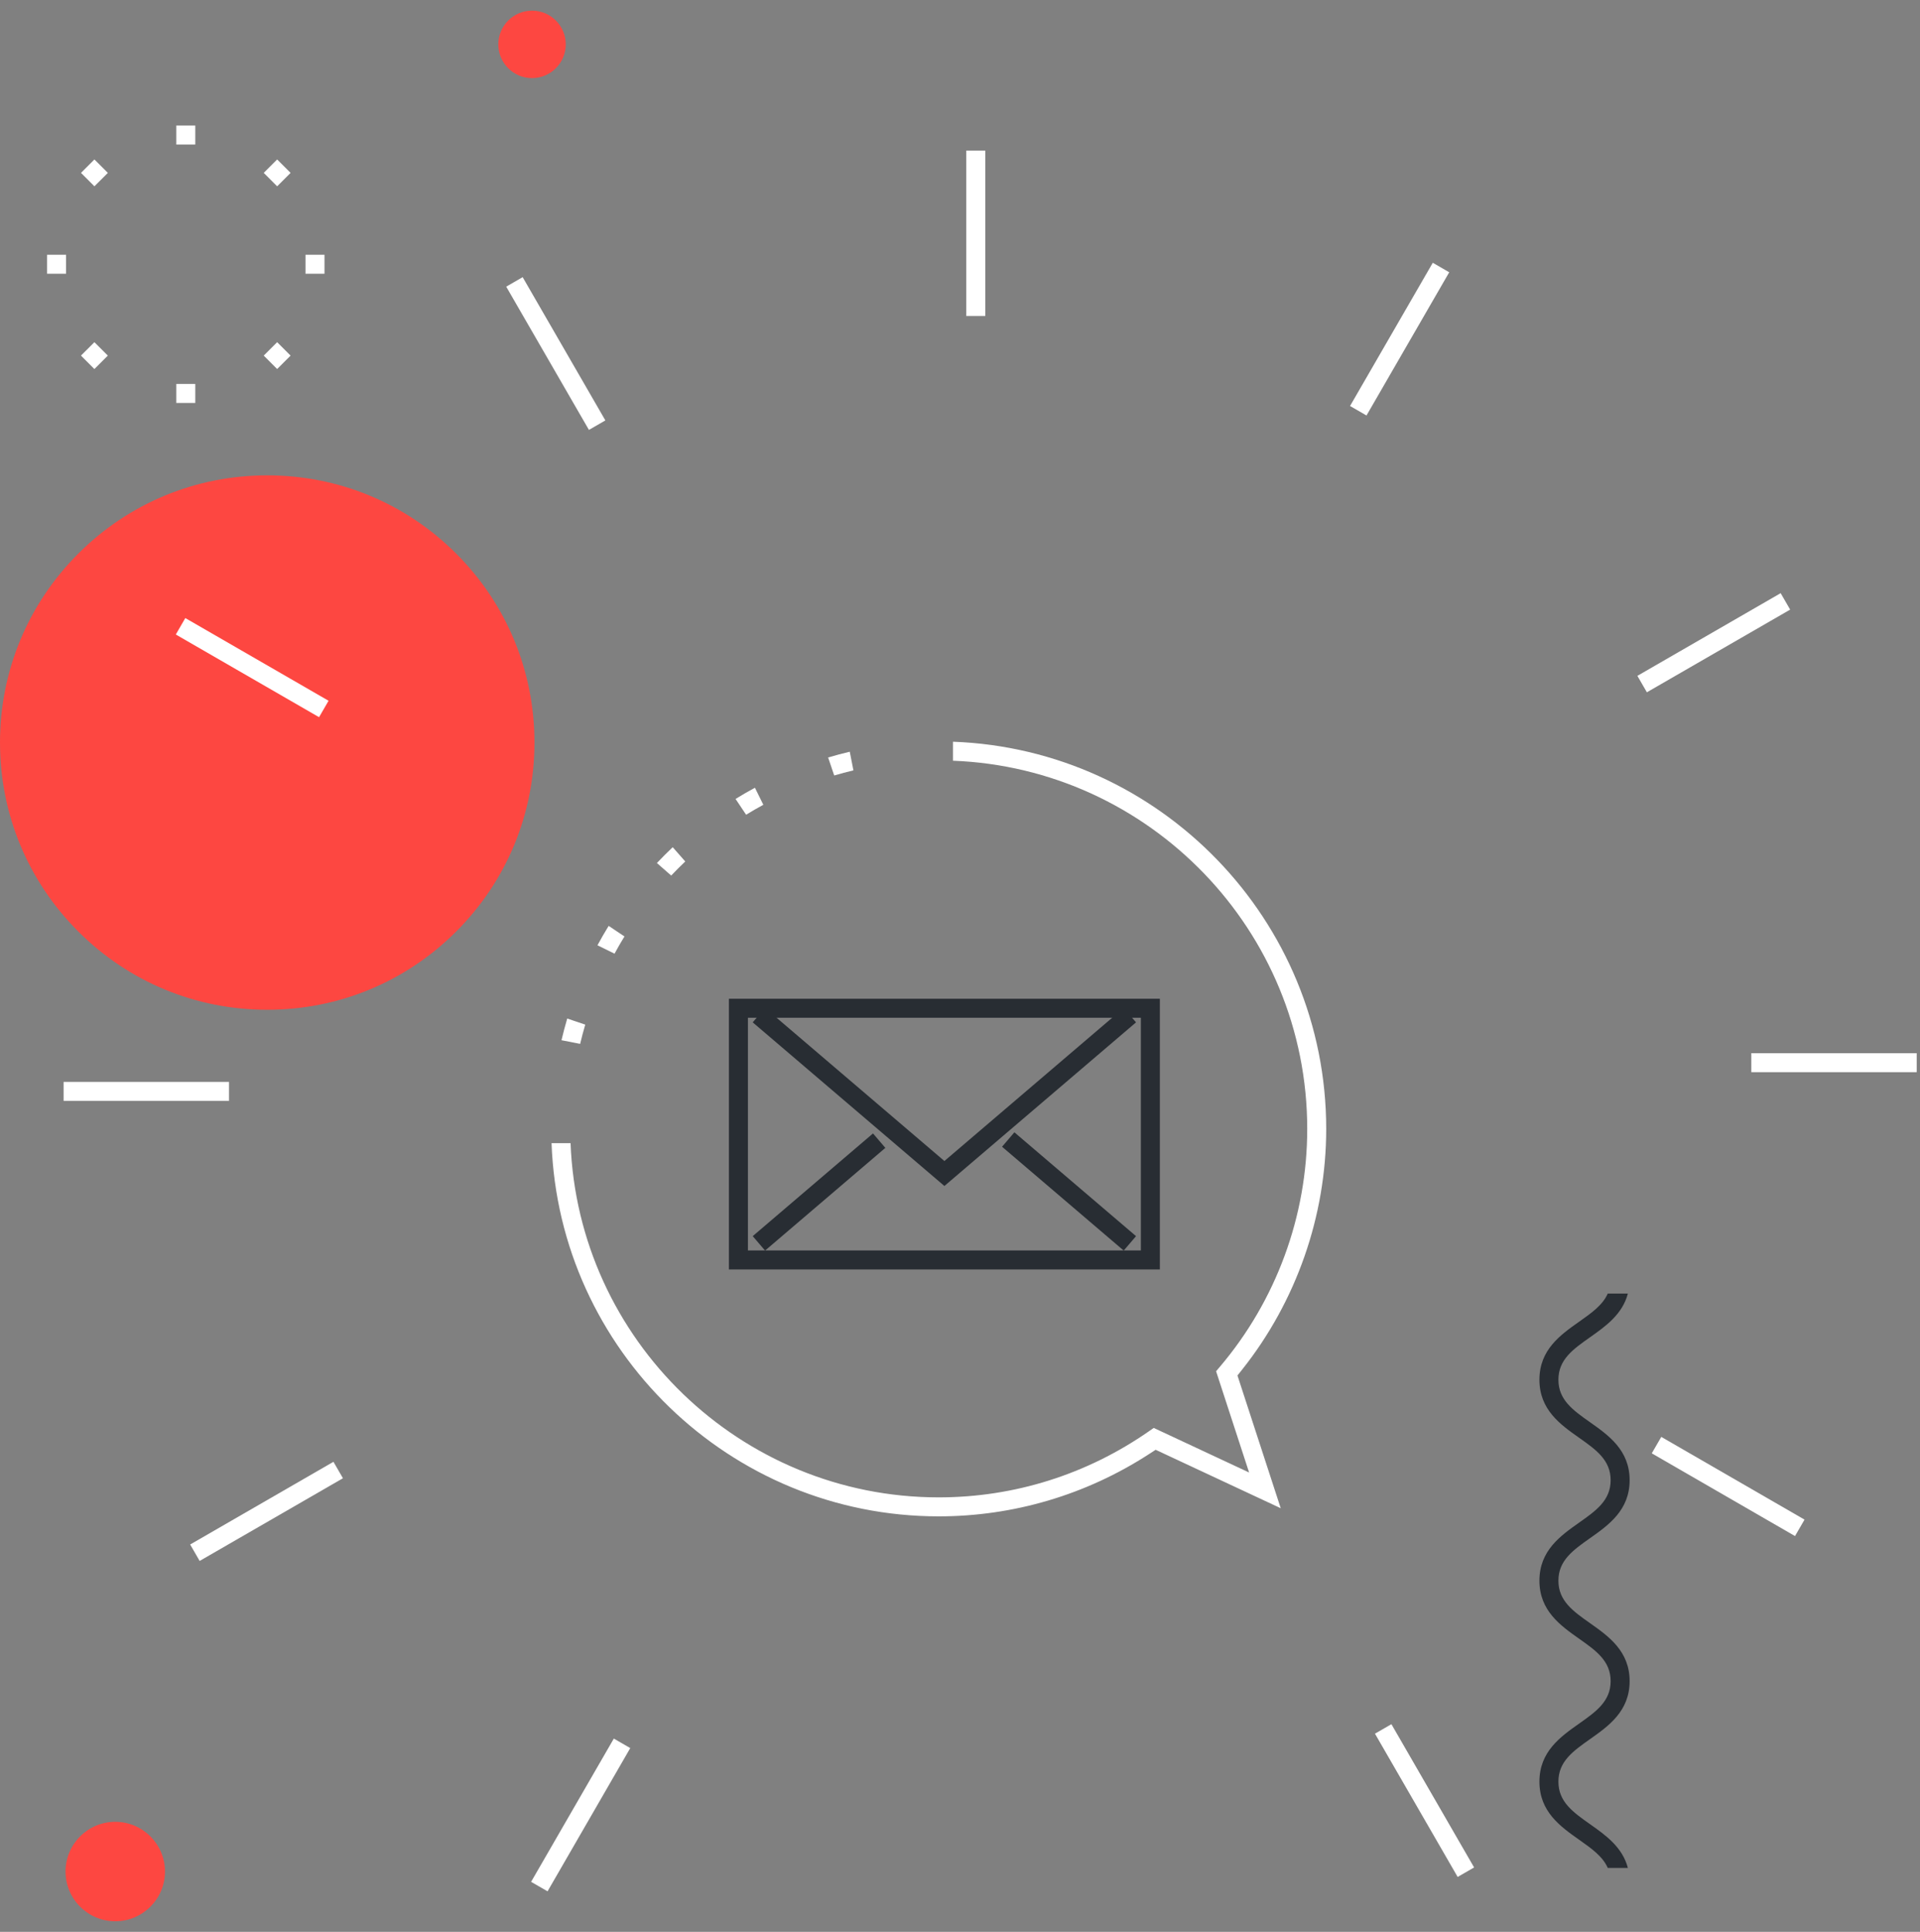 <?xml version="1.0" encoding="UTF-8" standalone="no"?>
<svg width="169px" height="170px" viewBox="0 0 169 170" version="1.1" xmlns="http://www.w3.org/2000/svg" xmlns:xlink="http://www.w3.org/1999/xlink">
    <rect x="0" y="0" width="169" height="170" fill="#808080" stroke="none"/>
    <!-- Generator: Sketch 39.1 (31720) - http://www.bohemiancoding.com/sketch -->
    <title>Group 4</title>
    <desc>Created with Sketch.</desc>
    <defs></defs>
    <g id="artworks" stroke="none" stroke-width="1" fill="none" fill-rule="evenodd">
        <g id="Artboard" transform="translate(-156, -155)">
            <g id="Group-4" transform="translate(156, 155)">
                <path d="M141.517,164.377 C141.07,163.358 140.084,162.662 138.989,161.89 C137.354,160.736 135.501,159.429 135.501,156.784 C135.501,154.139 137.354,152.832 138.989,151.679 C140.481,150.626 141.77,149.717 141.77,147.938 C141.77,146.161 140.481,145.253 138.989,144.201 C137.354,143.048 135.501,141.741 135.501,139.098 C135.501,136.455 137.354,135.148 138.988,133.995 C140.481,132.942 141.77,132.034 141.77,130.256 C141.77,128.479 140.481,127.571 138.989,126.518 C137.354,125.366 135.501,124.059 135.501,121.416 C135.501,118.773 137.354,117.467 138.989,116.314 C140.084,115.543 141.069,114.849 141.516,113.832 L143.287,113.832 C142.809,115.667 141.306,116.726 139.953,117.68 C138.461,118.732 137.172,119.64 137.172,121.416 C137.172,123.192 138.461,124.101 139.953,125.153 C141.588,126.306 143.441,127.612 143.441,130.256 C143.441,132.899 141.588,134.206 139.953,135.359 C138.461,136.412 137.172,137.32 137.172,139.098 C137.172,140.874 138.461,141.783 139.953,142.835 C141.588,143.988 143.441,145.295 143.441,147.938 C143.441,150.583 141.588,151.89 139.953,153.043 C138.461,154.096 137.172,155.005 137.172,156.784 C137.172,158.563 138.461,159.472 139.953,160.525 C141.307,161.479 142.81,162.539 143.287,164.377 L141.517,164.377 Z" id="Fill-33" fill="#282D33"></path>
                <path d="M23.523,88.859 C17.24,88.859 11.333,86.413 6.89,81.972 C2.447,77.531 -3.582213e-05,71.626 -3.582213e-05,65.345 C-3.582213e-05,59.064 2.447,53.159 6.89,48.718 C11.333,44.277 17.24,41.831 23.523,41.831 C29.806,41.831 35.713,44.277 40.155,48.718 C44.598,53.159 47.044,59.064 47.044,65.345 C47.044,71.626 44.598,77.531 40.155,81.972 C35.713,86.413 29.806,88.859 23.523,88.859" id="Fill-37" fill="#FD4741"></path>
                <path d="M10.144,169.07 C7.731,169.07 5.768,167.107 5.768,164.694 C5.768,162.281 7.731,160.318 10.144,160.318 C12.558,160.318 14.522,162.281 14.522,164.694 C14.522,167.107 12.558,169.07 10.144,169.07" id="Fill-39" fill="#FD4741"></path>
                <polygon id="Fill-49" fill="#FFFFFF" points="85.053 27.808 86.725 27.808 86.725 13.253 85.053 13.253"></polygon>
                <polygon id="Fill-50" fill="#FFFFFF" points="44.557 25.225 46.004 24.389 53.285 36.996 51.838 37.831"></polygon>
                <polygon id="Fill-51" fill="#FFFFFF" points="15.475 55.836 16.311 54.389 28.92 61.666 28.084 63.112"></polygon>
                <polygon id="Fill-52" fill="#FFFFFF" points="5.598 96.879 20.159 96.879 20.159 95.208 5.598 95.208"></polygon>
                <polygon id="Fill-53" fill="#FFFFFF" points="16.738 135.915 29.35 128.637 30.186 130.084 17.574 137.362"></polygon>
                <polygon id="Fill-54" fill="#FFFFFF" points="46.748 165.6 54.029 152.993 55.476 153.829 48.196 166.435"></polygon>
                <polygon id="Fill-55" fill="#FFFFFF" points="121.025 152.562 122.473 151.727 129.752 164.334 128.304 165.169"></polygon>
                <polygon id="Fill-56" fill="#FFFFFF" points="145.39 127.892 146.227 126.445 158.836 133.725 157.999 135.172"></polygon>
                <polygon id="Fill-57" fill="#FFFFFF" points="154.152 94.35 168.71 94.35 168.71 92.679 154.152 92.679"></polygon>
                <polygon id="Fill-58" fill="#FFFFFF" points="144.124 59.474 156.735 52.198 157.571 53.645 144.959 60.921"></polygon>
                <polygon id="Fill-59" fill="#FFFFFF" points="118.832 35.727 126.114 23.124 127.562 23.96 120.28 36.563"></polygon>
                <path d="M82.626,133.438 C64.243,133.438 49.211,118.818 48.548,100.598 L50.221,100.598 C50.883,117.896 65.165,131.767 82.626,131.767 C89.275,131.767 95.683,129.749 101.156,125.932 L101.552,125.656 L109.947,129.578 L107.041,120.668 L107.344,120.312 C112.322,114.462 115.063,107.016 115.063,99.345 C115.063,81.885 101.186,67.605 83.88,66.943 L83.88,65.271 C102.108,65.933 116.734,80.964 116.734,99.345 C116.734,106.997 114.109,114.515 109.341,120.515 L108.922,121.042 L112.731,132.723 L101.721,127.58 L101.138,127.958 C95.609,131.543 89.208,133.438 82.626,133.438" id="Fill-67" fill="#FFFFFF"></path>
                <path d="M72.892,66.658 C73.521,66.471 74.157,66.302 74.797,66.152 L75.119,67.793 C74.552,67.927 73.987,68.077 73.428,68.242 L72.892,66.658 Z M64.744,70.306 C65.302,69.961 65.872,69.632 66.449,69.321 L67.189,70.821 C66.677,71.098 66.171,71.39 65.674,71.696 L64.744,70.306 Z M57.821,75.946 C58.271,75.469 58.736,75.004 59.213,74.553 L60.317,75.809 C59.893,76.211 59.48,76.625 59.079,77.048 L57.821,75.946 Z M52.59,83.184 C52.901,82.606 53.23,82.036 53.575,81.477 L54.966,82.406 C54.661,82.904 54.368,83.41 54.091,83.923 L52.59,83.184 Z M49.423,91.538 C49.573,90.898 49.742,90.261 49.928,89.631 L51.514,90.166 C51.349,90.726 51.199,91.292 51.065,91.859 L49.423,91.538 Z" id="Fill-69" fill="#FFFFFF"></path>
                <path d="M65.832,110.039 L100.42,110.039 L100.42,89.56 L65.832,89.56 L65.832,110.039 Z M64.16,111.71 L102.092,111.71 L102.092,87.889 L64.16,87.889 L64.16,111.71 Z" id="Fill-75" fill="#282D33"></path>
                <polygon id="Fill-76" fill="#282D33" points="66.255 89.967 67.341 88.696 83.127 102.169 98.909 88.696 99.994 89.967 83.127 104.366"></polygon>
                <polygon id="Fill-77" fill="#282D33" points="66.256 108.779 76.843 99.741 77.929 101.012 67.342 110.05"></polygon>
                <polygon id="Fill-78" fill="#282D33" points="88.202 100.912 89.287 99.642 99.995 108.78 98.91 110.05"></polygon>
                <polygon id="Fill-41" fill="#FFFFFF" points="15.517 12.719 17.189 12.719 17.189 11.048 15.517 11.048"></polygon>
                <polygon id="Fill-42" fill="#FFFFFF" points="7.129 15.214 8.311 14.032 9.493 15.214 8.31 16.395"></polygon>
                <polygon id="Fill-43" fill="#FFFFFF" points="4.144 24.089 5.815 24.089 5.815 22.418 4.144 22.418"></polygon>
                <polygon id="Fill-44" fill="#FFFFFF" points="7.127 31.292 8.309 30.111 9.491 31.293 8.309 32.475"></polygon>
                <polygon id="Fill-45" fill="#FFFFFF" points="15.517 35.459 17.189 35.459 17.189 33.787 15.517 33.787"></polygon>
                <polygon id="Fill-46" fill="#FFFFFF" points="23.213 31.292 24.395 30.111 25.577 31.293 24.395 32.474"></polygon>
                <polygon id="Fill-47" fill="#FFFFFF" points="26.891 24.089 28.562 24.089 28.562 22.418 26.891 22.418"></polygon>
                <polygon id="Fill-48" fill="#FFFFFF" points="23.213 15.213 24.395 14.032 25.577 15.214 24.395 16.395"></polygon>
                <path d="M46.829,6.874 C45.192,6.874 43.861,5.542 43.861,3.906 C43.861,2.269 45.192,0.937 46.829,0.937 C48.467,0.937 49.799,2.269 49.799,3.906 C49.799,5.542 48.467,6.874 46.829,6.874" id="Fill-40" fill="#FD4741"></path>
            </g>
        </g>
    </g>
</svg>